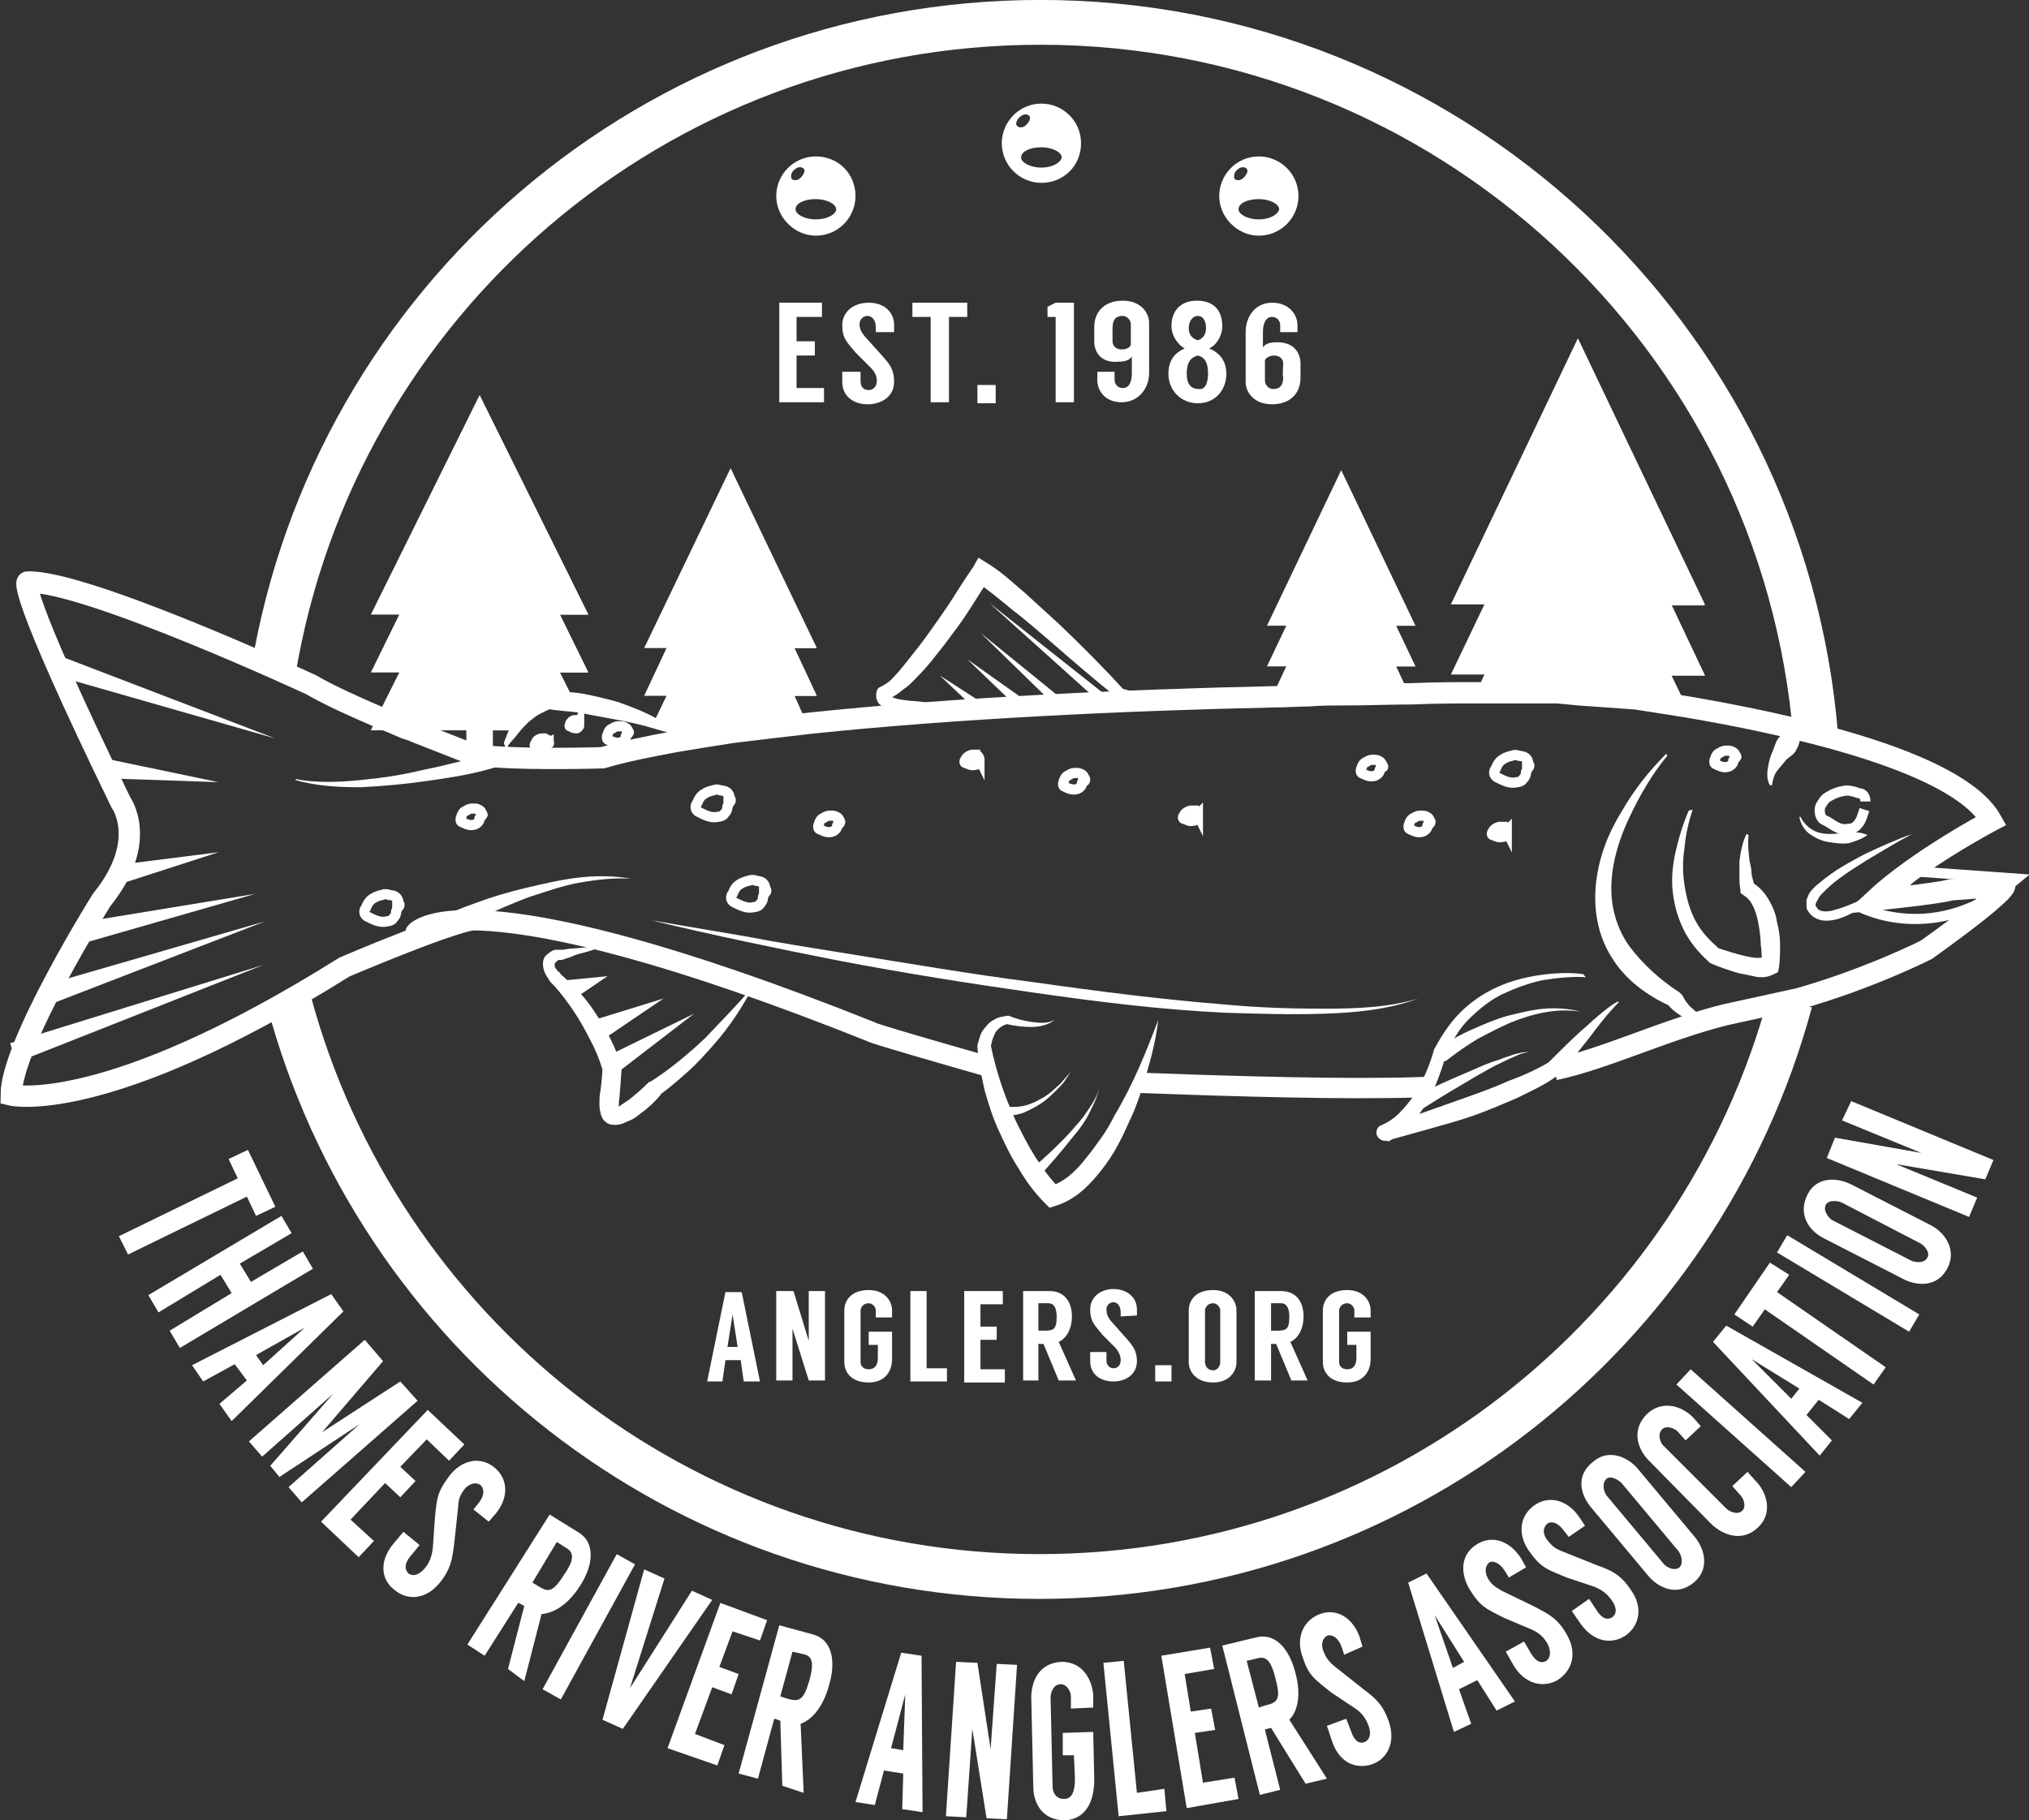 <?xml version="1.0" encoding="utf-8"?>
<!-- Generator: Adobe Illustrator 23.0.1, SVG Export Plug-In . SVG Version: 6.00 Build 0)  -->
<svg version="1.1" id="logo" xmlns="http://www.w3.org/2000/svg" xmlns:xlink="http://www.w3.org/1999/xlink" x="0px" y="0px"
	 viewBox="0 0 199.7 179.2" style="enable-background:new 0 0 199.7 179.2;" xml:space="preserve">
<rect x="0" y="0" width="199.7" height="179.2" fill="#333333" stroke="none"/>
<style type="text/css">
	.st0{fill:#FFFFFF;}
	.st1{fill:#666565;stroke:#FFFFFF;stroke-miterlimit:10;}
	.st2{fill:none;stroke:#FFFFFF;stroke-width:4.411;stroke-miterlimit:10;}
	.st3{fill:none;}
	.st4{fill:none;stroke:#FFFFFF;stroke-miterlimit:10;}
	.st5{fill:none;stroke:#FFFFFF;stroke-width:2;stroke-linecap:round;stroke-linejoin:round;stroke-miterlimit:10;}
	.st6{fill:none;stroke:#FFFFFF;stroke-width:2;stroke-miterlimit:10;}
	.st7{fill:#666665;stroke:#FFFFFF;stroke-miterlimit:10;}
	.st8{fill:none;stroke:#FFFFFF;stroke-width:2.1;stroke-miterlimit:10;}
	.st9{fill:none;stroke:#FFFFFF;stroke-width:2;stroke-linejoin:round;stroke-miterlimit:10;}
	.st10{fill:none;stroke:#FFFFFF;stroke-linejoin:round;stroke-miterlimit:10;}
</style>
<g id="XMLID_222_">
	<path class="st0" d="M79.5,71.4l-1.4-2.9h2.2l-2.2-4.7h2.2l-8.4-17.7l-8.5,17.7h2.2l-2.2,4.7h2.2l-1.3,2.7l0,0l3.7,1.7
		c1.8-0.3,1.9-0.3,3.8-0.6L79.5,71.4z"/>
	<polygon class="st0" points="71.9,72.3 71.9,46.1 80.4,63.8 78.2,63.8 80.4,68.5 78.2,68.5 79.5,71.4 	"/>
</g>
<g id="XMLID_217_">
	<path class="st0" d="M167.8,66.5h-3.3l1.6,3.3C163,69.3,161,69,161,69l-5.7-0.4l-2.1-0.2c0,0-3,0-8,0l0.9-2h-3.3l3.3-6.9h-3.3
		l12.5-26.2l12.5,26.2h-3.3L167.8,66.5z"/>
	<path class="st0" d="M167.8,66.5h-3.3l1.6,3.3C163,69.3,161,69,161,69l-5.7-0.4V33.4l12.5,26.2h-3.3L167.8,66.5z"/>
</g>
<g id="XMLID_212_">
	<path class="st0" d="M125.1,68.8l1.5-3.2h-1.9l1.9-4h-1.9l7.3-15.3l7.3,15.3h-1.9l1.9,4h-1.9l1.4,3c-2.1,0-4.4,0.1-6.8,0.1
		L125.1,68.8z"/>
	<path class="st0" d="M139.3,65.6h-1.9l1.4,3c-2.1,0-4.4,0.1-6.8,0.1V46.3l7.3,15.3h-1.9L139.3,65.6z"/>
</g>
<g id="XMLID_209_">
	<path class="st0" d="M57.9,66.2h-2.8l1.5,3c-0.8-0.1-1.5-0.2-2.4-0.2c0,0-1.7,0.4-3.4,2.9h-2.3v2.8c-0.5,0-0.9-0.1-1.3-0.1
		c-0.6-0.1-1.1-0.2-1.3-0.3l0,0v-2.4h-9.4l0.5-1.1l2.3-4.6h-2.8l2.8-5.7h-2.8l10.7-21.6l10.7,21.6h-2.8L57.9,66.2z"/>
	<path class="st0" d="M57.9,66.2h-2.8l1.5,3c-0.8-0.1-1.5-0.2-2.4-0.2c0,0-1.7,0.4-3.4,2.9h-2.3v2.8c-0.5,0-0.9-0.1-1.3-0.1V38.9
		l10.7,21.6h-2.8L57.9,66.2z"/>
</g>
<path id="XMLID_206_" class="st1" d="M68,80.5"/>
<path class="st2" d="M26.9,66.1c6-36.3,37.5-63.9,75.5-63.9c40.1,0,73.1,30.9,76.3,70.2"/>
<path class="st2" d="M28.4,98.4c8.7,32.7,38.5,56.8,73.9,56.8s65.1-24,73.9-56.6"/>
<g id="XMLID_134_">
	<path id="XMLID_135_" class="st0" d="M25.2,119.7l-0.9-1.9l-11.7,5.7l-0.9-1.8l11.7-5.7l-0.9-1.9l1.9-0.9l2.7,5.6L25.2,119.7z"/>
	<path id="XMLID_149_" class="st0" d="M30.8,124.9l-13.1,7.8l-1-1.7l6.1-3.7l-1.1-1.8l-6.1,3.7l-1-1.7l13.1-7.8l1,1.7l-5.1,3
		l1.1,1.8l5.1-3L30.8,124.9z"/>
	<path id="XMLID_153_" class="st0" d="M24.3,135.9l-1.2-1.6L20,136l-1.1-1.6l13.7-7l1.2,1.7l-11,10.8l-1.2-1.7L24.3,135.9z
		 M25.9,134.4l4.1-3.7l0,0l-4.8,2.7L25.9,134.4z"/>
	<path id="XMLID_156_" class="st0" d="M41.1,137.9l-11.4,10l-1.3-1.5l7-6.2l-7.9,5.2l-0.9-1.1l6.2-7.1l0,0l-7,6.2l-1.3-1.5l11.4-10
		l1.8,2.1l-6,7l0,0l7.7-5L41.1,137.9z"/>
	<path id="XMLID_180_" class="st0" d="M42,141.7l-2.6,2.7l1.5,1.4l-1.5,1.6l-1.5-1.4l-3.4,3.6l2.3,2.1l-1.5,1.6l-3.7-3.5l10.5-11
		l3.6,3.4l-1.5,1.6L42,141.7z"/>
	<path id="XMLID_182_" class="st0" d="M46.6,148.6l0.4-0.5c0.7-0.8,0.7-1.5,0.3-1.9c-0.4-0.3-1-0.2-1.5,0.3c-0.4,0.5-0.7,1-0.7,1.8
		l-0.4,3.7c-0.2,1.5-0.3,2.4-1.4,3.8c-1.4,1.7-3.2,1.8-4.5,0.7c-1.3-1-1.5-2.8-0.1-4.5l1-1.2l1.6,1.3l-0.9,1.1
		c-0.6,0.7-0.6,1.3-0.2,1.7c0.4,0.3,1,0.2,1.6-0.5c0.5-0.6,0.7-1.2,0.8-2l0.2-2.9c0.2-2,0.2-2.6,1.5-4.3c1.3-1.6,3.1-1.8,4.4-0.7
		c1.3,1.1,1.4,2.9,0.1,4.5l-0.7,0.8L46.6,148.6z"/>
	<path id="XMLID_199_" class="st0" d="M50,164.3l1.6-6.2c-0.2-0.1-0.5-0.3-0.6-0.3l-3.3,5.2l-1.7-1.1l8.1-12.8l2.9,1.8
		c1.6,1,1.4,3.2,0.1,5.2c-1.2,1.9-2.6,2.7-3.8,2.8l-1.7,6.6L50,164.3z M52.4,155.8l0.5,0.3c1.1,0.7,1.5,0.7,2.7-1.2
		c0.7-1,1-1.9,0.3-2.4l-1.1-0.7L52.4,155.8z"/>
	<path id="XMLID_203_" class="st0" d="M55.2,167.3l-1.8-1l7.3-13.3l1.8,1L55.2,167.3z"/>
	<path id="XMLID_218_" class="st0" d="M61.3,170.2l-2-0.9l4.1-14.8l2,0.9L62,166.2l0,0l6.1-9.6l2,0.9L61.3,170.2z"/>
	<path id="XMLID_227_" class="st0" d="M72.1,160.6l-1.3,3.5l1.9,0.7l-0.7,2l-1.9-0.7l-1.7,4.6l2.9,1.1l-0.7,2l-4.9-1.7l5.2-14.3
		l4.6,1.7l-0.7,2L72.1,160.6z"/>
	<path id="XMLID_229_" class="st0" d="M77,175.8l-0.2-6.4c-0.3-0.1-0.5-0.2-0.6-0.2l-1.6,5.9l-1.9-0.5l4-14.6l3.3,0.9
		c1.9,0.5,2.3,2.6,1.6,5c-0.6,2.2-1.7,3.4-2.8,3.8l0.3,6.8L77,175.8z M76.8,167l0.6,0.2c1.3,0.4,1.7,0.2,2.3-1.9
		c0.3-1.2,0.4-2.1-0.4-2.4l-1.3-0.3L76.8,167z"/>
	<path id="XMLID_232_" class="st0" d="M88.9,174.6l-1.9-0.3l-0.9,3.4l-1.9-0.3l4.5-14.7l2,0.3l0.1,15.4l-2-0.3L88.9,174.6z
		 M88.9,172.3l0.2-5.5l0,0l-1.4,5.3L88.9,172.3z"/>
	<path id="XMLID_235_" class="st0" d="M100.1,163.9l-1,15.2l-2-0.1l-1.4-8.8l0,0l-0.6,8.7l-2-0.1l1-15.2l2.1,0.1l1.3,8.5l0,0
		l0.6-8.4L100.1,163.9z"/>
	<path id="XMLID_237_" class="st0" d="M105.4,168.2V167c0-0.5-0.4-1.2-1-1.2c-0.7,0-1,0.8-1,1.3l0.2,8.8c0,0.5,0.3,1.2,1.1,1.2
		c0.8,0,1.1-0.7,1.1-2l-0.1-2.3h-1.1v-2.2l3-0.1l0.1,4.7c0,2.1-0.8,3.9-2.9,4c-2.3,0-3.1-1.8-3.1-3.3l-0.2-8.8c0-1.5,0.7-3.4,3-3.5
		c2.1,0,3,1.8,3.1,3.3v1.2L105.4,168.2z"/>
	<path id="XMLID_239_" class="st0" d="M114.6,176.1l0.2,2.2l-4.7,0.5l-1.5-15.1l2-0.2l1.3,13L114.6,176.1z"/>
	<path id="XMLID_241_" class="st0" d="M116.6,164.8l0.6,3.7l2-0.3l0.4,2.1l-2,0.3l0.8,4.9l3.1-0.5l0.4,2.1l-5.1,0.9l-2.5-15l4.8-0.8
		l0.4,2.1L116.6,164.8z"/>
	<path id="XMLID_243_" class="st0" d="M128.5,175.6l-3.4-5.5c-0.3,0.1-0.6,0.1-0.6,0.2l1.5,5.9l-2,0.5l-3.7-14.7l3.3-0.8
		c1.9-0.5,3.3,1.1,3.9,3.5c0.6,2.2,0.2,3.8-0.6,4.6l3.7,5.8L128.5,175.6z M123.9,168.1l0.6-0.2c1.3-0.3,1.6-0.6,1-2.8
		c-0.3-1.2-0.7-2-1.5-1.9l-1.3,0.3L123.9,168.1z"/>
	<path id="XMLID_246_" class="st0" d="M132.3,162.9l-0.2-0.6c-0.3-1-0.9-1.4-1.4-1.3c-0.5,0.2-0.7,0.8-0.5,1.4
		c0.2,0.6,0.5,1.1,1.1,1.6l2.9,2.3c1.2,0.9,1.9,1.5,2.5,3.2c0.7,2.1-0.2,3.7-1.7,4.2c-1.6,0.5-3.2-0.2-3.9-2.3l-0.5-1.5l1.9-0.7
		l0.5,1.3c0.3,0.9,0.8,1.2,1.3,1s0.7-0.8,0.4-1.6c-0.3-0.8-0.7-1.3-1.3-1.7l-2.4-1.6c-1.6-1.3-2.2-1.6-2.8-3.5
		c-0.7-1.9,0.1-3.6,1.7-4.2c1.6-0.6,3.2,0.3,3.9,2.2l0.3,1L132.3,162.9z"/>
	<path id="XMLID_248_" class="st0" d="M145.4,165.4l-1.8,0.9l1.2,3.4l-1.7,0.8l-4.5-14.7l1.8-0.9l8.7,12.6l-1.8,0.9L145.4,165.4z
		 M144.1,163.6l-2.9-4.6l0,0l1.8,5.2L144.1,163.6z"/>
	<path id="XMLID_251_" class="st0" d="M148.5,155.3l-0.3-0.5c-0.5-0.9-1.2-1.2-1.6-1c-0.4,0.3-0.5,0.9-0.2,1.5s0.7,0.9,1.4,1.3
		l3.3,1.6c1.3,0.7,2.2,1.1,3.1,2.7c1.1,1.9,0.5,3.6-0.9,4.5c-1.4,0.8-3.2,0.4-4.3-1.4l-0.8-1.4l1.8-1l0.7,1.2c0.5,0.8,1,1,1.5,0.7
		c0.4-0.3,0.5-0.9,0.1-1.7c-0.4-0.7-0.9-1.1-1.6-1.4l-2.6-1.1c-1.8-0.9-2.4-1.1-3.5-2.9c-1-1.8-0.7-3.5,0.8-4.4s3.2-0.3,4.3,1.4
		l0.5,0.9L148.5,155.3z"/>
	<path id="XMLID_253_" class="st0" d="M154.4,151.3l-0.4-0.5c-0.6-0.9-1.3-1.1-1.7-0.8c-0.4,0.3-0.5,0.9-0.1,1.5
		c0.4,0.5,0.7,0.9,1.5,1.2l3.5,1.4c1.4,0.5,2.3,0.9,3.3,2.4c1.3,1.8,0.8,3.6-0.5,4.5s-3.1,0.7-4.4-1.1l-0.9-1.3l1.7-1.2l0.8,1.2
		c0.5,0.8,1.1,0.9,1.5,0.6c0.4-0.3,0.5-0.9-0.1-1.7c-0.5-0.7-1-1-1.7-1.3l-2.7-0.9c-1.9-0.8-2.5-0.9-3.7-2.6
		c-1.2-1.7-0.9-3.5,0.5-4.5s3.2-0.6,4.4,1.1l0.6,0.9L154.4,151.3z"/>
	<path id="XMLID_255_" class="st0" d="M161.2,144.6l5.6,6.7c1,1.2,1.5,3.2-0.1,4.5c-1.7,1.4-3.5,0.5-4.5-0.7l-5.6-6.7
		c-1-1.2-1.6-3.1,0.2-4.5C158.3,142.6,160.2,143.4,161.2,144.6z M159.6,146c-0.3-0.3-1.1-0.8-1.5-0.4c-0.5,0.5-0.2,1.3,0,1.6
		l5.6,6.7c0.3,0.4,1.1,0.8,1.6,0.4c0.4-0.4,0.2-1.2-0.1-1.6L159.6,146z"/>
	<path id="XMLID_259_" class="st0" d="M165.9,141.8l-0.8-0.9c-0.3-0.3-1.1-0.6-1.5-0.2c-0.5,0.5-0.2,1.3,0.1,1.6l6.2,6.2
		c0.3,0.3,1.1,0.7,1.6,0.2c0.4-0.4,0.1-1.2-0.2-1.5l-0.8-0.9l1.5-1.4l0.8,0.9c1.1,1.1,1.7,3.1,0.3,4.5c-1.6,1.6-3.5,0.8-4.6-0.2
		l-6.2-6.3c-1.1-1.1-1.8-3-0.2-4.6c1.5-1.4,3.4-0.8,4.5,0.3l0.8,0.9L165.9,141.8z"/>
	<path id="XMLID_261_" class="st0" d="M177.7,144.9l-1.4,1.5L165,136.3l1.4-1.5L177.7,144.9z"/>
	<path id="XMLID_263_" class="st0" d="M179,137.8l-1.2,1.5l2.5,2.5l-1.2,1.5l-10.5-11.2l1.3-1.6l13.4,7.6l-1.3,1.6L179,137.8z
		 M177.1,136.7l-4.7-2.9l0,0l3.9,3.9L177.1,136.7z"/>
	<path id="XMLID_266_" class="st0" d="M176.1,125.5l-1.2,1.7l10.7,7.4l-1.2,1.7l-10.7-7.4l-1.2,1.7l-1.8-1.2l3.5-5.1L176.1,125.5z"
		/>
	<path id="XMLID_268_" class="st0" d="M188.9,129.4l-1,1.7l-13-7.8l1-1.7L188.9,129.4z"/>
	<path id="XMLID_270_" class="st0" d="M182.2,116.6l7.8,4c1.4,0.7,2.6,2.4,1.7,4.2c-1,2-3.1,1.8-4.4,1.1l-7.8-4
		c-1.4-0.7-2.6-2.3-1.6-4.3C178.8,115.8,180.8,115.9,182.2,116.6z M181.3,118.4c-0.4-0.2-1.3-0.3-1.6,0.2c-0.3,0.6,0.3,1.3,0.6,1.5
		l7.8,4c0.4,0.2,1.3,0.3,1.6-0.3c0.3-0.5-0.3-1.2-0.7-1.4L181.3,118.4z"/>
	<path id="XMLID_273_" class="st0" d="M182.2,108.4l14,5.8l-0.8,1.9l-8.8-1.5l0,0l8,3.3l-0.8,1.9l-14-5.8l0.8-2l8.5,1.5l0,0
		l-7.8-3.2L182.2,108.4z"/>
</g>
<g id="XMLID_56_">
	<g>
		<path id="XMLID_504_" class="st0" d="M72.9,133.9h-1.5l-0.3,2.1h-1.5l1.8-8.8H73l1.8,8.8h-1.6L72.9,133.9z M72.6,132.6l-0.5-3.2
			l0,0l-0.5,3.2H72.6z"/>
		<path id="XMLID_502_" class="st0" d="M81.2,127.1v8.8h-1.6l-1.6-5.1l0,0v5.1h-1.6v-8.8h1.7l1.5,4.9l0,0v-4.9H81.2z"/>
		<path id="XMLID_500_" class="st0" d="M86.2,129.7V129c0-0.3-0.3-0.7-0.7-0.7c-0.6,0-0.8,0.5-0.8,0.7v5.1c0,0.3,0.2,0.7,0.8,0.7
			c0.6,0,0.9-0.4,0.9-1.1v-1.3h-0.9v-1.3h2.3v2.7c0,1.2-0.7,2.3-2.3,2.3c-1.8,0-2.4-1.1-2.4-2V129c0-0.9,0.6-2,2.4-2
			c1.6,0,2.3,1.1,2.3,2v0.7L86.2,129.7L86.2,129.7z"/>
		<path id="XMLID_498_" class="st0" d="M93.2,134.7v1.3h-3.6v-8.9h1.6v7.6H93.2z"/>
		<path id="XMLID_496_" class="st0" d="M96.5,128.4v2.2h1.6v1.3h-1.6v2.9h2.4v1.3h-4v-9h3.8v1.3H96.5z"/>
		<path id="XMLID_493_" class="st0" d="M104.2,135.9l-1.5-3.6c-0.2,0-0.4,0-0.5,0v3.6h-1.5v-8.8h2.6c1.5,0,2.2,1.1,2.2,2.5
			c0,1.3-0.6,2.2-1.3,2.5l1.7,3.8H104.2z M102.2,131h0.5c1,0,1.3-0.1,1.3-1.4c0-0.7-0.2-1.3-0.8-1.3h-1V131z"/>
		<path id="XMLID_491_" class="st0" d="M110.3,129.6v-0.4c0-0.6-0.3-1-0.7-1c-0.4,0-0.7,0.3-0.7,0.7s0.1,0.7,0.4,1.1l1.6,1.8
			c0.6,0.7,1,1.2,1,2.2c0,1.3-1.1,2-2.3,2c-1.3,0-2.3-0.7-2.3-2v-0.9h1.6v0.8c0,0.5,0.3,0.8,0.7,0.8c0.4,0,0.7-0.3,0.7-0.8
			s-0.2-0.8-0.5-1.2l-1.3-1.3c-0.8-1-1.2-1.3-1.2-2.5c0-1.2,1-2,2.3-2s2.3,0.8,2.3,2v0.6L110.3,129.6L110.3,129.6z"/>
		<path id="XMLID_489_" class="st0" d="M113.7,134.4h1.6v1.6h-1.6V134.4z"/>
		<path id="XMLID_486_" class="st0" d="M121.7,129v5.1c0,0.9-0.7,2-2.3,2c-1.7,0-2.4-1.1-2.4-2V129c0-0.9,0.6-2,2.4-2
			C121,127,121.7,128.1,121.7,129z M120.1,129c0-0.3-0.3-0.7-0.7-0.7c-0.6,0-0.8,0.5-0.8,0.7v5.1c0,0.3,0.2,0.8,0.8,0.8
			c0.5,0,0.7-0.5,0.7-0.8V129z"/>
		<path id="XMLID_483_" class="st0" d="M127.1,135.9l-1.5-3.6c-0.2,0-0.4,0-0.5,0v3.6h-1.6v-8.8h2.6c1.5,0,2.2,1.1,2.2,2.5
			c0,1.3-0.6,2.2-1.3,2.5l1.7,3.8H127.1z M125.1,131h0.5c1,0,1.3-0.1,1.3-1.4c0-0.7-0.2-1.3-0.8-1.3h-1V131z"/>
		<path id="XMLID_481_" class="st0" d="M133.3,129.7V129c0-0.3-0.3-0.7-0.7-0.7c-0.6,0-0.8,0.5-0.8,0.7v5.1c0,0.3,0.2,0.7,0.8,0.7
			c0.6,0,0.9-0.4,0.9-1.1v-1.3h-0.9v-1.3h2.3v2.7c0,1.2-0.7,2.3-2.3,2.3c-1.8,0-2.4-1.1-2.4-2V129c0-0.9,0.6-2,2.4-2
			c1.6,0,2.3,1.1,2.3,2v0.7L133.3,129.7L133.3,129.7z"/>
	</g>
</g>
<g id="XMLID_1_">
	<g>
		<path id="XMLID_435_" class="st0" d="M78.4,31.2v2.4h1.8V35h-1.8v3.2h2.7v1.4h-4.4v-9.8h4.2v1.4C80.9,31.2,78.4,31.2,78.4,31.2z"
			/>
		<path id="XMLID_433_" class="st0" d="M86.2,32.6v-0.4c0-0.7-0.4-1.1-0.8-1.1s-0.8,0.3-0.8,0.8c0,0.4,0.1,0.7,0.5,1.2l1.8,2
			c0.7,0.8,1.1,1.3,1.1,2.5c0,1.4-1.2,2.2-2.6,2.2s-2.5-0.8-2.5-2.2v-1h1.8v0.9c0,0.6,0.3,0.9,0.8,0.9c0.4,0,0.8-0.3,0.8-0.9
			c0-0.5-0.2-0.9-0.6-1.3l-1.5-1.5c-0.9-1.1-1.3-1.4-1.3-2.7c0-1.3,1.1-2.2,2.6-2.2S88,30.7,88,32v0.7h-1.8V32.6z"/>
		<path id="XMLID_431_" class="st0" d="M95.2,31.2h-1.8v8.4h-1.8v-8.4h-1.8v-1.4h5.4L95.2,31.2L95.2,31.2z"/>
		<path id="XMLID_429_" class="st0" d="M96.2,37.9H98v1.8h-1.8V37.9z"/>
		<path id="XMLID_427_" class="st0" d="M103.9,29.8h1.8v9.8h-1.8v-8.4h-0.8v-1L103.9,29.8z"/>
		<path id="XMLID_424_" class="st0" d="M107.7,33.6c0-0.1,0-1.2,0-1.4c0-1.5,1-2.6,2.8-2.6s2.6,1.2,2.6,2.2c0,0,0,4.7,0,4.9
			c0,1.6-1.1,2.9-2.7,2.9c-1.7,0-2.4-1.2-2.4-2.2v-0.8h1.7v0.8c0,0.4,0.3,0.8,0.8,0.8c0.7,0,0.9-0.7,0.9-1.5v-1.6
			c-0.2,0.3-0.6,0.5-1.2,0.5C108.5,35.8,107.7,34.8,107.7,33.6z M109.5,33.6c0,0.5,0.4,0.8,0.9,0.8c0.6,0,0.9-0.3,0.9-0.5v-2
			c0-0.3-0.3-0.8-0.8-0.8c-0.7,0-1,0.4-1,1.2C109.5,32.4,109.5,33.5,109.5,33.6z"/>
		<path id="XMLID_420_" class="st0" d="M120.7,36.8c0,1.6-1.1,2.9-2.8,2.9c-1.7,0-2.9-1.3-2.9-2.9c0-1.4,0.7-2.1,1.6-2.5
			c-0.6-0.3-1.3-1.2-1.3-2.2c0-1.5,0.9-2.5,2.5-2.5s2.5,0.9,2.5,2.5c0,1-0.6,1.9-1.3,2.2C120,34.7,120.7,35.5,120.7,36.8z
			 M118.9,36.8c0-0.9-0.2-1.6-1-1.8c-0.8,0.2-1.1,0.8-1.1,1.8s0.4,1.5,1.2,1.5C118.7,38.4,118.9,37.5,118.9,36.8z M117,32.3
			c0,0.5,0.2,1,0.9,1.2c0.6-0.2,0.8-0.7,0.8-1.2c0-0.7-0.3-1.2-0.8-1.2S117,31.6,117,32.3z"/>
		<path id="XMLID_417_" class="st0" d="M128,35.8c0,0.1,0,1.2,0,1.4c0,1.5-1,2.6-2.8,2.6s-2.6-1.2-2.6-2.2c0,0,0-4.7,0-4.9
			c0-1.6,1-2.9,2.6-2.9c1.7,0,2.5,1.2,2.5,2.2v0.7H126V32c0-0.4-0.3-0.8-0.8-0.8c-0.7,0-0.9,0.8-0.9,1.5v1.5
			c0.2-0.3,0.6-0.5,1.2-0.5C127.3,33.6,128,34.7,128,35.8z M126.3,35.8c0-0.5-0.4-0.8-0.9-0.8s-0.9,0.3-0.9,0.5v2
			c0,0.3,0.3,0.8,0.8,0.8c0.7,0,1-0.4,1-1.2C126.2,37.1,126.3,35.9,126.3,35.8z"/>
	</g>
</g>
<g id="XMLID_194_">
	<path class="st0" d="M102.5,10.2c-2.2,0-3.9,1.8-3.9,3.9c0,2.2,1.8,3.9,3.9,3.9c2.2,0,3.9-1.7,3.9-3.9
		C106.4,11.9,104.6,10.2,102.5,10.2z M100.4,11.5c0.3-0.3,0.7-0.3,0.9-0.1c0.2,0.2,0,0.6-0.3,0.9s-0.7,0.3-0.9,0.1
		S100.1,11.7,100.4,11.5z M102.5,16.5c-1.1,0-2-0.5-2-1c0-0.6,0.9-1,2-1s2,0.5,2,1C104.4,16,103.6,16.5,102.5,16.5z"/>
</g>
<g id="XMLID_191_">
	<path class="st0" d="M80.3,15.4c-2.2,0-3.9,1.8-3.9,3.9s1.8,3.9,3.9,3.9c2.2,0,3.9-1.8,3.9-3.9C84.2,17.1,82.5,15.4,80.3,15.4z
		 M78.2,16.7c0.3-0.3,0.7-0.3,0.9-0.1c0.2,0.2,0,0.6-0.3,0.9s-0.7,0.3-0.9,0.1C77.8,17.3,77.9,16.9,78.2,16.7z M80.3,21.6
		c-1.1,0-2-0.5-2-1c0-0.6,0.9-1,2-1s2,0.5,2,1S81.4,21.6,80.3,21.6z"/>
</g>
<g id="XMLID_188_">
	<path class="st0" d="M123.9,15.4c-2.2,0-3.9,1.8-3.9,3.9s1.8,3.9,3.9,3.9c2.2,0,3.9-1.8,3.9-3.9C127.8,17.1,126,15.4,123.9,15.4z
		 M121.8,16.7c0.3-0.3,0.7-0.3,0.9-0.1c0.2,0.2,0,0.6-0.3,0.9s-0.7,0.3-0.9,0.1C121.4,17.3,121.5,16.9,121.8,16.7z M123.9,21.6
		c-1.1,0-2-0.5-2-1c0-0.6,0.9-1,2-1s2,0.5,2,1C125.8,21.1,125,21.6,123.9,21.6z"/>
</g>
<polygon id="XMLID_196_" class="st3" points="93.6,129.6 101.3,129.6 101.3,129.6 "/>
<g id="XMLID_294_">
	<path class="st3" d="M36.5,95"/>
</g>
<g id="XMLID_114_">
	<path class="st3" d="M36.5,69.6"/>
</g>
<g id="XMLID_173_">
	<polygon class="st0" points="5.7,64.5 27.1,72.7 5.1,66.4 	"/>
</g>
<g id="XMLID_170_">
	<polygon class="st0" points="10,74.6 21.5,77 9.8,76.6 	"/>
</g>
<g id="XMLID_167_">
	<polygon class="st0" points="11.2,85.2 21.5,83.9 11.6,87.1 	"/>
</g>
<g id="XMLID_164_">
	<polygon class="st0" points="8,90.8 25.1,88 8.4,92.8 	"/>
</g>
<g id="XMLID_161_">
	<polygon class="st0" points="4,97.1 26.1,90.7 4.6,99 	"/>
</g>
<g id="XMLID_158_">
	<polygon class="st0" points="1,102.7 25.9,95 1.6,104.6 	"/>
</g>
<path id="XMLID_157_" class="st4" d="M183.6,78.9c0-0.4-0.2-0.8-0.6-0.8c-0.1,0-0.5-0.2-0.7-0.2c-0.3-0.1-0.7-0.1-1,0
	c-0.2,0-1,0.3-1.1,0.4c-0.6,0.3-0.6,0.4-1,1c-0.2,0.4-0.1,1.2,0.3,1.4c0.9,0.4,1.4,1.1,2.4,0.9c0.3,0,0.7-0.1,0.9-0.4
	c0.3-0.3,0.4-0.6,0.5-0.9s0.1-0.3,0.2-0.6"/>
<path id="XMLID_22_" class="st5" d="M40.9,91.8c0,0,4.6-6.3,44.9,9.8c0,0-0.8-0.1,11.1,3.3"/>
<path id="XMLID_9_" class="st6" d="M112.1,106.6c5.6,0.2,16.6,0.6,24.3,0.5c0,0,1.6,0,4.2-0.1"/>
<g id="XMLID_20_">
	<path class="st0" d="M156,96.2c-1.4-0.1-2.9,0.1-4.2,0.3c-1.4,0.3-2.7,0.8-4,1.4c-1.2,0.6-2.3,1.5-3.3,2.5s-1.6,2.2-2.2,3.5v-0.1
		c-0.2,0.9-0.5,1.7-0.8,2.5s-0.7,1.6-1.1,2.3c-0.9,1.5-2.1,2.9-3.8,3.8l-0.6-1.5c2.8-0.9,5.6-1.9,8.4-2.9c1.4-0.5,2.8-1,4.1-1.6
		c1.4-0.5,2.7-1.1,3.9-1.8l-0.1,0.1c1.1-1.1,2.2-2.2,3.3-3.2c0.6-0.5,1.1-1,1.7-1.5s1.2-1,1.9-1.4h0.1v0.1c-1.1,1.1-2,2.3-2.9,3.5
		l-2.8,3.5l-0.1,0.1h-0.1c-1.3,1-2.7,1.6-4.1,2.3c-1.4,0.6-2.8,1.2-4.2,1.7c-1.4,0.5-2.9,0.9-4.3,1.3s-2.9,0.8-4.3,1.2l0,0
		c-0.4,0.1-0.9-0.2-1-0.6s0.1-0.8,0.4-0.9c0.7-0.3,1.3-0.7,1.8-1.2s1-1.1,1.5-1.8c0.4-0.7,0.8-1.4,1.1-2.1c0.3-0.7,0.6-1.5,0.8-2.2
		v-0.1l0,0c0.7-1.3,1.5-2.6,2.6-3.7s2.3-1.9,3.6-2.5c1.3-0.6,2.8-1,4.2-1.2c1.4-0.2,2.9-0.3,4.3-0.1c0.1,0,0.1,0.1,0.1,0.1
		C156.1,96.2,156.1,96.2,156,96.2L156,96.2z"/>
</g>
<g id="XMLID_18_">
	<path class="st0" d="M114.6,70c-0.7-0.3-1.4-0.5-2.2-0.7c-0.4-0.1-0.7-0.2-1.1-0.3c-0.4-0.1-0.7-0.1-1-0.1h-0.1l-0.1-0.1
		c-2.4-1.9-4.7-3.9-7-5.9c-1.2-1-2.3-2-3.5-2.9c-1.1-0.9-2.4-2-3.5-2.7l1.3-0.4c-0.7,1.1-1.4,2.2-2.1,3.3c-0.7,1.1-1.5,2.1-2.3,3.2
		c-0.8,1-1.6,2.1-2.5,3c-0.5,0.5-0.9,1-1.5,1.4c-0.5,0.4-1.1,0.9-1.9,1.1l0.3-0.2c0.1-0.1,0.1-0.2,0-0.3c0-0.1,0,0,0,0
		c0.1,0.1,0.3,0.2,0.6,0.3c0.5,0.2,1,0.2,1.6,0.3l0,0c0.6,0,1.2,0.1,1.9,0.2c0.3,0,0.6,0.1,0.9,0.2c0.2,0,0.3,0.1,0.5,0.1
		c0.2,0.1,0.3,0.1,0.5,0.3l-0.1-0.1c0.3,0.1,0.5,0.3,0.7,0.5s0.4,0.5,0.3,0.8c0-0.3-0.2-0.5-0.4-0.6c-0.2-0.1-0.5-0.2-0.7-0.3L93,70
		c0,0-0.2-0.1-0.3-0.1c-0.1,0-0.3,0-0.4,0c-0.3,0-0.6,0-0.9,0c-0.6,0-1.2,0-1.8,0.1l0,0c-0.6,0-1.2-0.1-1.8-0.2
		c-0.3-0.1-0.6-0.1-1-0.3c-0.2-0.1-0.4-0.3-0.5-0.6c-0.1-0.3-0.1-0.8,0.1-1.1l0.1-0.1l0.2-0.1c0.4-0.2,0.9-0.5,1.3-1
		c0.4-0.4,0.8-0.9,1.2-1.4c0.8-1,1.6-2,2.3-3c0.7-1,1.5-2.1,2.2-3.2s1.4-2.2,2.1-3.2l0.5-0.9l0.8,0.5c1.5,0.9,2.5,1.9,3.7,2.9
		c1.1,1,2.3,2.1,3.4,3.1c2.2,2.1,4.4,4.3,6.4,6.5l-0.3-0.1c0.4,0,0.8,0.2,1.2,0.3c0.4,0.1,0.7,0.3,1.1,0.5
		C113.3,69.1,114,69.5,114.6,70z"/>
</g>
<g id="XMLID_146_">
	<path class="st0" d="M109.2,70L97.3,59.3l12.5,9.9c0.2,0.2,0.3,0.5,0.1,0.7C109.7,70.2,109.4,70.2,109.2,70L109.2,70z"/>
</g>
<g id="XMLID_143_">
	<path class="st0" d="M104.4,70l-7.9-7.7l8.5,6.9c0.2,0.2,0.2,0.5,0.1,0.7C104.9,70.1,104.6,70.2,104.4,70L104.4,70z"/>
</g>
<g id="XMLID_140_">
	<path class="st0" d="M100.1,69.6l-4.9-4.7l5.5,3.9c0.2,0.2,0.3,0.5,0.1,0.7C100.7,69.7,100.4,69.8,100.1,69.6L100.1,69.6z"/>
</g>
<g id="XMLID_137_">
	<path class="st0" d="M96.4,70.2l-3.9-3.7l4.5,2.9c0.2,0.1,0.3,0.5,0.2,0.7S96.7,70.4,96.4,70.2C96.5,70.2,96.4,70.2,96.4,70.2z"/>
</g>
<g>
	<path class="st0" d="M51.2,74.6c-0.3-0.1-0.6-0.2-0.9-0.4c-0.1-0.1-0.3-0.2-0.4-0.4c-0.1-0.2-0.2-0.3-0.3-0.6l0,0v-0.1
		c0.4-1,0.7-2,1.4-2.9c0.3-0.4,0.7-0.9,1.2-1.3c0.2-0.2,0.5-0.4,0.7-0.5c0.3-0.2,0.5-0.3,0.9-0.4h0.1H54c1.1,0.1,2.3,0.1,3.4,0.3
		c1.1,0.2,2.3,0.5,3.4,0.8c1.1,0.4,2.2,0.8,3.2,1.3c1,0.5,2,1.2,2.8,2c-1.1-0.3-2.2-0.6-3.2-0.9c-1.1-0.3-2.1-0.5-3.2-0.7
		s-2.1-0.4-3.2-0.6S55,70,54,69.8h0.2c-0.1,0-0.3,0.1-0.5,0.2s-0.4,0.2-0.6,0.3c-0.4,0.2-0.7,0.5-1.1,0.8c-0.3,0.3-0.7,0.7-1,1.1
		S50.3,73,50,73.4v-0.2c0,0,0,0.2,0,0.3c0,0.1,0.1,0.2,0.2,0.4C50.8,74.2,50.9,74.4,51.2,74.6z"/>
</g>
<path id="XMLID_133_" class="st4" d="M150.5,75.3c0-0.1-0.1-0.1-0.1-0.2c0-0.3-0.2-0.5-0.4-0.6c0,0-0.4-0.1-0.5-0.1
	c-0.2-0.1-0.5-0.1-0.7,0c-0.1,0-0.7,0.2-0.8,0.3c-0.4,0.2-0.6,0.5-0.8,1c-0.2,0.2-0.2,0.6,0.1,0.8c0.6,0.3,1.3,0.7,2,0.5
	c0.2,0,0.5-0.1,0.6-0.3c0.2-0.2,0.3-0.4,0.3-0.7c0.1-0.2,0.1-0.2,0.1-0.4C150.4,75.7,150.6,75.4,150.5,75.3z"/>
<path id="XMLID_132_" class="st4" d="M136.1,75.4c0,0,0-0.1-0.1-0.1c0-0.2-0.1-0.3-0.3-0.4c0,0-0.2-0.1-0.3-0.1c-0.1,0-0.3,0-0.4,0
	s-0.4,0.1-0.5,0.2c-0.3,0.1-0.4,0.3-0.5,0.6c-0.1,0.2-0.1,0.4,0,0.5c0.4,0.2,0.8,0.4,1.2,0.3c0.1,0,0.3-0.1,0.4-0.2s0.2-0.2,0.2-0.4
	c0.1-0.1,0.1-0.1,0.1-0.2C136.1,75.6,136.2,75.5,136.1,75.4z"/>
<path id="XMLID_131_" class="st4" d="M61.9,72.1c0,0,0-0.1-0.1-0.1c0-0.2-0.1-0.3-0.3-0.4c0,0-0.2-0.1-0.3-0.1c-0.1,0-0.3,0-0.4,0
	s-0.4,0.1-0.5,0.2c-0.3,0.1-0.4,0.3-0.5,0.6c-0.1,0.2-0.1,0.4,0,0.5c0.4,0.2,0.8,0.4,1.2,0.3c0.1,0,0.3-0.1,0.4-0.2s0.2-0.2,0.2-0.4
	c0.1-0.1,0.1-0.1,0.1-0.2C61.8,72.3,61.9,72.1,61.9,72.1z"/>
<path id="XMLID_130_" class="st7" d="M54,73.1L54,73.1c-0.1-0.2-0.1-0.3-0.2-0.3c0,0-0.1,0-0.2-0.1c-0.1,0-0.2,0-0.3,0
	S53,72.8,53,72.8c-0.2,0.1-0.2,0.2-0.3,0.4c-0.1,0.1-0.1,0.2,0,0.3c0.2,0.1,0.5,0.3,0.8,0.2c0.1,0,0.2,0,0.2-0.1
	c0.1-0.1,0.1-0.2,0.1-0.3C53.8,73.2,53.8,73.2,54,73.1C54,73.3,54.1,73.1,54,73.1z"/>
<path id="XMLID_129_" class="st7" d="M57,71.1L57,71.1c0-0.1-0.1-0.2-0.2-0.2h-0.1c-0.1,0-0.1,0-0.2,0L56.3,71
	c-0.1,0.1-0.2,0.2-0.2,0.3c0,0.1-0.1,0.2,0,0.2c0.2,0.1,0.4,0.2,0.6,0.2c0.1,0,0.1,0,0.2-0.1s0.1-0.1,0.1-0.2
	C56.9,71.3,56.9,71.3,57,71.1C57,71.2,57,71.1,57,71.1z"/>
<path class="st8" d="M153,105.3c5.1-1.1,10.8-3.9,16.8-5.4l7.3-1.6c7-2,12.5-4.8,12.5-4.8c8.1-5.8,7.7-6.3,7.7-6.3l-5.3,0.4
	c-1.4,0.4-7.5,1-7.5,1c4.3-4,11.5-7.8,11.5-7.8c-3.4-6.1-21.1-9.7-29.9-11.2c-3.1-0.5-5.1-0.8-5.1-0.8l-5.6-0.4l-2.1-0.2
	c0,0-3,0-8,0l0,0c-1.9,0-4,0-6.3,0.1c-2.1,0-4.4,0.1-6.8,0.1c-1.1,0-2.2,0-3.4,0.1c-1.1,0-2.3,0.1-3.5,0.1
	c-14.2,0.3-31.4,1.1-45.6,2.6c-2.6,0.3-5.2,0.6-7.6,0.9c-2,0.3-3.8,0.6-5.6,0.9c-2.7,0.5-5.2,1-7.2,1.6c0,0-6.6,0.2-10.6-0.1
	c-0.5,0-0.9-0.1-1.3-0.1c-0.6-0.1-1.1-0.2-1.3-0.3l0,0l-5.1-2c0,0-0.4-0.2-1.1-0.4c-0.7-0.3-1.6-0.7-2.6-1.1
	c-2.1-0.9-4.8-2.1-6.7-3.2c0,0-22.2-10.3-27.9-10.1c0,0-1.3,0.1,9.2,21.7c0,0,2.8,3.8-1.9,9.6c0,0-8.9,14.2-8.9,19.2
	c0,0,9.2,2.2,32.8-12.6c0,0,11.7-5,13.2-4.7"/>
<path id="XMLID_127_" class="st9" d="M189.9,86.5"/>
<path id="XMLID_126_" class="st4" d="M140.8,80.9c0,0,0-0.1-0.1-0.1c0-0.2-0.1-0.3-0.3-0.4c0,0-0.2-0.1-0.3-0.1c-0.1,0-0.3,0-0.4,0
	s-0.4,0.1-0.5,0.2c-0.3,0.1-0.4,0.3-0.5,0.6c-0.1,0.2-0.1,0.4,0,0.5c0.4,0.2,0.8,0.4,1.2,0.3c0.1,0,0.3-0.1,0.4-0.2s0.2-0.2,0.2-0.4
	c0.1-0.1,0.1-0.1,0.1-0.2C140.7,81.2,140.8,81,140.8,80.9z"/>
<path id="XMLID_125_" class="st4" d="M106.8,76.7c0,0,0-0.1-0.1-0.1c0-0.2-0.1-0.3-0.3-0.4c0,0-0.2-0.1-0.3-0.1c-0.1,0-0.3,0-0.4,0
	s-0.4,0.1-0.5,0.2c-0.3,0.1-0.4,0.3-0.5,0.6c-0.1,0.2-0.1,0.4,0,0.5c0.4,0.2,0.8,0.4,1.2,0.3c0.1,0,0.3-0.1,0.4-0.2s0.2-0.2,0.2-0.4
	c0.1-0.1,0.1-0.1,0.1-0.2C106.8,77,106.8,76.8,106.8,76.7z"/>
<path id="XMLID_124_" class="st4" d="M71.9,78.7c0-0.1-0.1-0.1-0.1-0.2c0-0.3-0.2-0.5-0.4-0.6c0,0-0.4-0.1-0.5-0.1
	c-0.2-0.1-0.5-0.1-0.7,0c-0.1,0-0.7,0.2-0.8,0.3c-0.4,0.2-0.6,0.5-0.8,1c-0.2,0.2-0.2,0.6,0.1,0.8c0.6,0.3,1.3,0.7,2,0.5
	c0.2,0,0.5-0.1,0.6-0.3c0.2-0.2,0.3-0.4,0.3-0.7c0.1-0.2,0.1-0.2,0.1-0.4C71.8,79.1,72,78.8,71.9,78.7z"/>
<path id="XMLID_123_" class="st4" d="M75.4,87.6c0-0.1-0.1-0.1-0.1-0.2c0-0.3-0.2-0.5-0.4-0.6c0,0-0.4-0.1-0.5-0.1
	c-0.2-0.1-0.5-0.1-0.7,0c-0.1,0-0.7,0.2-0.8,0.3c-0.4,0.2-0.6,0.5-0.8,1c-0.2,0.2-0.2,0.6,0.1,0.8c0.6,0.3,1.3,0.7,2,0.5
	c0.2,0,0.5-0.1,0.6-0.3c0.2-0.2,0.3-0.4,0.3-0.7c0.1-0.2,0.1-0.2,0.1-0.4C75.3,88,75.5,87.7,75.4,87.6z"/>
<path id="XMLID_122_" class="st4" d="M82.7,80.9c0,0,0-0.1-0.1-0.1c0-0.2-0.1-0.3-0.3-0.4c0,0-0.2-0.1-0.3-0.1c-0.1,0-0.3,0-0.4,0
	s-0.4,0.1-0.5,0.2c-0.3,0.1-0.4,0.3-0.5,0.6c-0.1,0.2-0.1,0.4,0,0.5c0.4,0.2,0.8,0.4,1.2,0.3c0.1,0,0.3-0.1,0.4-0.2s0.2-0.2,0.2-0.4
	c0.1-0.1,0.1-0.1,0.1-0.2C82.6,81.2,82.7,81,82.7,80.9z"/>
<path id="XMLID_121_" class="st4" d="M96.4,74.7C96.4,74.6,96.4,74.6,96.4,74.7c-0.1-0.2-0.1-0.3-0.2-0.3c0,0-0.2,0-0.2-0.1
	c-0.1,0-0.2,0-0.3,0c-0.1,0-0.3,0.1-0.3,0.1c-0.2,0.1-0.3,0.2-0.4,0.4c-0.1,0.1-0.1,0.3,0,0.3c0.3,0.1,0.6,0.3,0.9,0.2
	c0.1,0,0.2,0,0.3-0.1c0.1-0.1,0.1-0.2,0.1-0.3C96.3,74.8,96.3,74.8,96.4,74.7C96.3,74.8,96.4,74.7,96.4,74.7z"/>
<path id="XMLID_120_" class="st4" d="M117.9,80.2C117.9,80.1,117.9,80.1,117.9,80.2c-0.1-0.2-0.1-0.3-0.2-0.3c0,0-0.2,0-0.2-0.1
	c-0.1,0-0.2,0-0.3,0c-0.1,0-0.3,0.1-0.3,0.1c-0.2,0.1-0.3,0.2-0.4,0.4c-0.1,0.1-0.1,0.3,0,0.3c0.3,0.1,0.6,0.3,0.9,0.2
	c0.1,0,0.2,0,0.3-0.1c0.1-0.1,0.1-0.2,0.1-0.3C117.8,80.3,117.8,80.3,117.9,80.2C117.9,80.3,117.9,80.2,117.9,80.2z"/>
<path id="XMLID_119_" class="st4" d="M148.3,81.8C148.3,81.7,148.3,81.7,148.3,81.8c-0.1-0.2-0.1-0.3-0.2-0.3c0,0-0.2,0-0.2-0.1
	c-0.1,0-0.2,0-0.3,0c-0.1,0-0.3,0.1-0.3,0.1c-0.2,0.1-0.3,0.2-0.4,0.4c-0.1,0.1-0.1,0.3,0,0.3c0.3,0.1,0.6,0.3,0.9,0.2
	c0.1,0,0.2,0,0.3-0.1c0.1-0.1,0.1-0.2,0.1-0.3C148.2,81.9,148.2,81.9,148.3,81.8C148.3,81.9,148.3,81.8,148.3,81.8z"/>
<path id="XMLID_118_" class="st4" d="M188.7,85.8c0,0-4.2,4.2-5.6,3.5c0,0,7.4,4,15.4-2.8L188.7,85.8z"/>
<g id="XMLID_115_">
	<path class="st0" d="M188.2,82.1c-1.5,0.8-3,1.7-4.5,2.6c-1.4,0.9-2.9,1.8-4.1,3c-0.3,0.3-0.6,0.6-0.7,0.9
		c-0.2,0.3-0.3,0.6-0.1,0.7c0.2,0.5,1,0.5,1.7,0.3c1.5-0.4,3.1-1.2,4.6-2l0.1,0.1c-1.3,1.2-2.7,2.3-4.4,2.8
		c-0.5,0.1-0.9,0.2-1.5,0.1c-0.5-0.1-1.1-0.4-1.4-1c-0.1-0.1-0.1-0.3-0.1-0.5s0-0.3,0-0.5c0.1-0.3,0.2-0.5,0.3-0.7
		c0.3-0.4,0.6-0.7,1-1c1.4-1.2,2.9-2,4.4-2.8C185,83.4,186.5,82.7,188.2,82.1L188.2,82.1z"/>
</g>
<g id="XMLID_112_">
	<path class="st0" d="M164.1,74.4c-1.5,1.8-2.7,3.9-3.7,6s-1.7,4.3-1.8,6.6c-0.1,2.2,0.5,4.4,1.8,6.2c1.3,1.7,2.9,3.2,4.9,4.5
		l0.2,0.2l0.1,0.1c0.1,0.2,0.3,0.6,0.5,0.8c0.2,0.3,0.5,0.5,0.7,0.7c0.3,0.2,0.6,0.4,0.9,0.5s0.7,0.2,1.1,0.2v0.2
		c-0.4,0.1-0.8,0.3-1.3,0.3c-0.4,0-0.9-0.1-1.3-0.3c-0.4-0.2-0.8-0.4-1.2-0.7c-0.4-0.3-0.7-0.6-1-1l0.3,0.3c-2.2-1-4.4-2.6-5.7-4.8
		c-1.4-2.2-1.8-4.9-1.5-7.4s1.2-4.8,2.5-6.9c1.2-2.1,2.7-4,4.4-5.7L164.1,74.4z"/>
</g>
<g id="XMLID_109_">
	<path class="st0" d="M166.6,79.7c-0.4,1.2-0.7,2.5-0.8,3.7c-0.2,1.3-0.2,2.5,0,3.8c0.2,1.2,0.5,2.4,1.1,3.5s1.4,1.9,2.3,2.7
		l-0.2-0.1c0.9,0.3,1.8,0.6,2.7,0.8c0.4,0.1,0.9,0.2,1.3,0.2s0.9-0.1,0.8-0.1l-0.4,0.7c0-0.6,0-1.3-0.1-1.9c0-0.6-0.1-1.3-0.2-1.9
		c-0.2-1.2-0.6-2.4-1.4-2.9l-0.4-0.3v-0.3c-0.1-0.5-0.1-0.9-0.1-1.4s0-0.9,0-1.4c0.1-0.9,0.3-1.9,0.7-2.7l0.2,0.1
		c-0.1,0.9,0,1.7,0.1,2.6c0.1,0.4,0.2,0.8,0.2,1.3c0.1,0.4,0.2,0.8,0.3,1.2l-0.4-0.5c0.8,0.4,1.4,1.1,1.8,1.8
		c0.4,0.7,0.7,1.4,0.8,2.2c0.2,0.7,0.3,1.5,0.3,2.2s0,1.4-0.1,2.2l-0.1,0.5l-0.4,0.2c-0.4,0.2-0.8,0.3-1.1,0.3c-0.3,0-0.6,0-0.9-0.1
		c-0.5-0.1-1-0.2-1.5-0.3c-1-0.3-1.9-0.6-2.8-1l-0.1-0.1l-0.1-0.1c-1-0.9-1.9-2-2.5-3.3s-0.9-2.6-1-3.9s0.1-2.7,0.4-3.9
		c0.3-1.3,0.7-2.5,1.2-3.7L166.6,79.7z"/>
</g>
<path id="XMLID_108_" class="st10" d="M11.4,86.2"/>
<path id="XMLID_107_" class="st10" d="M7.3,94"/>
<g id="XMLID_104_">
	<path class="st0" d="M183.8,82.2c-0.5,0.4-1.2,0.6-1.8,0.8c-0.7,0.1-1.3,0-2-0.1s-1.3-0.4-1.9-0.8c-0.5-0.4-0.9-1-1-1.7h0.1
		c0.3,0.6,0.7,1,1.2,1.3s1.1,0.4,1.7,0.4s1.2-0.1,1.8-0.1C182.5,81.9,183.1,81.9,183.8,82.2L183.8,82.2z"/>
</g>
<g id="XMLID_13_">
	<path class="st0" d="M114,100.4c-0.2,1.7-0.6,3.4-1.1,5.1s-1,3.4-1.8,5c-0.7,1.6-1.5,3.2-2.7,4.7c-1.1,1.4-2.5,2.9-4.5,3.5
		l-0.6,0.2l-0.4-0.4c-1.1-1.1-1.9-2.2-2.6-3.4c-0.8-1.2-1.4-2.5-2-3.8s-1-2.6-1.4-4c-0.3-1.4-0.6-2.8-0.7-4.2V103v-0.1
		c0.1-0.4,0.2-0.7,0.3-1c0.1-0.3,0.3-0.6,0.6-0.9c0.2-0.3,0.5-0.5,0.9-0.7c0.3-0.2,0.7-0.2,1.1-0.3h0.1h0.1c0.7,0.3,1.5,0.5,2.2,0.6
		c0.8,0.1,1.6,0.2,2.3-0.2c-0.6,0.5-1.5,0.7-2.3,0.7s-1.6-0.1-2.5-0.3h0.2c-0.5,0.1-0.9,0.4-1.2,0.8c-0.1,0.2-0.2,0.4-0.3,0.7
		c-0.1,0.2-0.1,0.5-0.2,0.7v-0.2c0.5,2.6,1.4,5.2,2.5,7.6c0.6,1.2,1.2,2.4,1.9,3.5c0.7,1.1,1.5,2.2,2.4,3.1l-1-0.2
		c1.4-0.4,2.6-1.5,3.6-2.8c0.5-0.6,1-1.3,1.5-2s0.9-1.4,1.3-2.2C111.5,106.8,112.8,103.6,114,100.4z"/>
</g>
<path id="XMLID_102_" class="st5" d="M101.5,105.6"/>
<g id="XMLID_99_">
	<path class="st0" d="M101.5,115.1c1.3-1.1,2.6-2.3,3.8-3.6c0.6-0.7,1.2-1.3,1.7-2.1c0.5-0.7,1-1.5,1.2-2.3c-0.2,0.9-0.6,1.7-1,2.5
		s-0.9,1.5-1.5,2.2c-1.1,1.4-2.3,2.8-3.5,4.1c-0.2,0.2-0.5,0.2-0.7,0C101.2,115.7,101.2,115.4,101.5,115.1L101.5,115.1L101.5,115.1z
		"/>
</g>
<g id="XMLID_96_">
	<path class="st0" d="M98.8,108.9c0.5,0.1,1.2,0.1,1.8,0c0.6-0.1,1.3-0.4,1.8-0.7c0.6-0.3,1.1-0.7,1.6-1.2c0.3-0.2,0.5-0.5,0.7-0.7
		l0.7-0.8l-0.6,0.9c-0.2,0.3-0.4,0.5-0.7,0.8c-0.5,0.5-1,1-1.6,1.4s-1.2,0.7-1.9,1c-0.7,0.2-1.4,0.3-2.2,0.2L98.8,108.9z"/>
</g>
<g id="XMLID_10_">
	<path class="st0" d="M74.2,97c-1.1,2.1-2.4,4.1-4,5.9c-0.8,0.9-1.6,1.8-2.5,2.6c-0.9,0.8-1.8,1.6-2.8,2.3l0.2-0.1
		c-0.6,0.7-1.2,1.3-1.9,1.8c-0.4,0.3-0.7,0.6-1.2,0.8c-0.2,0.1-0.5,0.2-0.7,0.3c-0.3,0.1-0.6,0.2-1.2,0.1c-0.4-0.1-0.7-0.4-0.8-0.6
		c-0.1-0.2-0.2-0.4-0.2-0.6c-0.1-0.3-0.1-0.6-0.1-0.8c0-0.5,0-0.9,0.1-1.3c0.1-0.8,0.2-1.7,0.2-2.5v0.4c-0.3-1-0.7-2-1.2-2.9
		c-0.5-1-1-1.9-1.6-2.8s-1.2-1.7-1.9-2.5c-0.1-0.1-0.2-0.2-0.3-0.3c-0.1-0.1-0.2-0.2-0.3-0.4c-0.2-0.3-0.4-0.6-0.5-1s-0.1-1,0.2-1.3
		s0.6-0.5,0.9-0.6H55c-0.1,0-0.1,0-0.1,0l0,0H55h0.1h0.3l0.6-0.1l1.3-0.1l2.5-0.3c-0.8,0.3-1.6,0.6-2.4,0.8
		c-0.4,0.1-0.8,0.2-1.2,0.4l-0.6,0.2l-0.3,0.1h-0.2H55h-0.1c0,0,0,0-0.2,0H55c-0.2,0.1-0.4,0.3-0.4,0.4s0,0.2,0,0.3
		c0.1,0.1,0.2,0.3,0.3,0.4s0.2,0.1,0.2,0.2c0.1,0.1,0.2,0.2,0.3,0.3c0.9,0.8,1.7,1.6,2.4,2.5s1.3,1.9,1.9,2.9c0.5,1,1,2,1.4,3.2
		l0.1,0.2v0.2c-0.1,0.9-0.1,1.7-0.2,2.5c0,0.4-0.1,0.8-0.1,1.2c0,0.2,0,0.3,0,0.4c0,0,0,0.1,0,0s-0.2-0.2-0.3-0.2c-0.1,0,0,0,0.1,0
		s0.3-0.1,0.4-0.2c0.3-0.2,0.6-0.4,0.9-0.6c0.6-0.5,1.2-1,1.8-1.6l0.1-0.1h0.1c1.9-1.2,3.7-2.7,5.4-4.3C71,100.5,72.7,98.8,74.2,97z
		"/>
</g>
<g id="XMLID_90_">
	<polygon class="st0" points="55.7,96.5 59.8,96.1 56.4,98.4 	"/>
</g>
<path id="XMLID_89_" class="st4" d="M58.9,101.4"/>
<g id="XMLID_82_">
	<polygon class="st0" points="58.5,100.4 65.3,98.3 59.4,102.3 	"/>
</g>
<path id="XMLID_79_" class="st4" d="M59.8,104.9"/>
<g id="XMLID_76_">
	<polygon class="st0" points="59.5,104.1 68.3,99.8 60.5,105.8 	"/>
</g>
<g id="XMLID_73_">
	<path class="st0" d="M41.9,90.9c1.6-0.7,3.2-1.4,4.9-2c1.6-0.6,3.3-1.1,5-1.5s3.4-0.8,5.1-1c1.7-0.2,3.5-0.2,5.2,0.1
		c-1.7-0.1-3.4,0.1-5.1,0.4c-1.7,0.3-3.3,0.9-4.9,1.4c-1.6,0.6-3.2,1.3-4.7,2s-3.1,1.5-4.5,2.3L41.9,90.9z"/>
</g>
<g id="XMLID_69_">
	<path class="st0" d="M64.1,90.6l9.4,1.6c3.1,0.6,6.3,1.1,9.4,1.6c6.3,1,12.6,2.1,18.9,2.9c6.3,0.9,12.6,1.7,18.9,2.2
		c3.2,0.3,6.3,0.4,9.5,0.4s6.4-0.1,9.4-1c-3,1.1-6.2,1.4-9.4,1.5c-3.2,0.1-6.4,0-9.6-0.1c-6.4-0.3-12.7-1.1-19-2s-12.6-1.9-18.9-3.1
		C76.6,93.4,70.3,92.1,64.1,90.6z"/>
</g>
<g id="XMLID_6_">
	<path class="st0" d="M141.7,103.1c1.1-0.7,2.1-1.3,3.3-1.8c1.1-0.5,2.3-1,3.4-1.3c1.2-0.3,2.4-0.6,3.6-0.7s2.5,0,3.6,0.3
		c-2.4-0.4-4.8,0.2-7,1.1c-1.1,0.5-2.1,1-3.2,1.6c-1,0.6-2,1.3-2.9,2l0,0c-0.3,0.3-0.8,0.2-1.1-0.1S141.3,103.4,141.7,103.1
		C141.6,103.1,141.7,103.1,141.7,103.1z"/>
</g>
<g id="XMLID_3_">
	<path class="st0" d="M139.3,107.9c1.8-0.9,3.6-1.7,5.5-2.5c0.9-0.4,1.8-0.8,2.8-1.1c0.5-0.2,0.9-0.3,1.4-0.5c0.5-0.1,1-0.3,1.5-0.2
		c-0.5,0-1,0.2-1.4,0.4c-0.5,0.2-0.9,0.4-1.3,0.6c-0.9,0.4-1.7,0.9-2.6,1.4c-1.7,1-3.4,2-5.1,3.1l0,0c-0.3,0.2-0.8,0.1-1-0.2
		C138.8,108.6,138.9,108.2,139.3,107.9L139.3,107.9z"/>
</g>
<path id="XMLID_2_" class="st4" d="M39.3,89c0-0.1-0.1-0.1-0.1-0.2c0-0.3-0.2-0.5-0.4-0.6c0,0-0.4-0.1-0.5-0.1
	c-0.2-0.1-0.5-0.1-0.7,0c-0.1,0-0.7,0.2-0.8,0.3c-0.4,0.2-0.6,0.5-0.8,1c-0.2,0.2-0.2,0.6,0.1,0.8c0.6,0.3,1.3,0.7,2,0.5
	c0.2,0,0.5-0.1,0.6-0.3c0.2-0.2,0.3-0.4,0.3-0.7c0.1-0.2,0.1-0.2,0.1-0.4C39.2,89.4,39.4,89.1,39.3,89z"/>
<g id="XMLID_303_">
	<path class="st0" d="M177.2,72.1c0,0.7-0.1,1.2-0.4,1.7c-0.2,0.5-0.7,0.7-1,1c-0.3,0.4-0.6,0.7-0.9,1.1s-0.4,0.8-0.5,1.4h-0.2
		c-0.3-0.5-0.3-1.1-0.2-1.7c0.1-0.6,0.2-1.1,0.5-1.7c0.2-0.5,0.3-1.1,0.8-1.5c0.5-0.3,1-0.6,1.8-0.6L177.2,72.1z"/>
</g>
<path id="XMLID_113_" class="st4" d="M170.9,74.5c0,0,0-0.1-0.1-0.1c0-0.2-0.1-0.3-0.3-0.4c0,0-0.2-0.1-0.3-0.1c-0.1,0-0.3,0-0.4,0
	s-0.4,0.1-0.5,0.2c-0.3,0.1-0.4,0.3-0.5,0.6c-0.1,0.2-0.1,0.4,0,0.5c0.4,0.2,0.8,0.4,1.2,0.3c0.1,0,0.3-0.1,0.4-0.2s0.2-0.2,0.2-0.4
	c0.1-0.1,0.1-0.1,0.1-0.2C170.8,74.7,170.9,74.5,170.9,74.5z"/>
<g id="XMLID_160_">
	<path class="st0" d="M54.2,73.4c-1.9,1-3.9,1.7-6,2.3c-2.1,0.6-4.2,0.9-6.3,1.2c-2.1,0.3-4.3,0.5-6.4,0.6c-2.1,0-4.3-0.1-6.4-0.7
		v-0.1c2.1,0.4,4.2,0.3,6.3,0.1c2.1-0.2,4.2-0.5,6.2-1c2.1-0.4,4.1-1,6.2-1.4C49.9,74,52,73.6,54.2,73.4L54.2,73.4z"/>
</g>
<path id="XMLID_4_" class="st4" d="M47.5,80.2c0,0,0-0.1-0.1-0.1c0-0.2-0.1-0.3-0.3-0.4c0,0-0.2-0.1-0.3-0.1s-0.3,0-0.4,0
	c-0.1,0-0.4,0.1-0.5,0.2c-0.3,0.1-0.4,0.3-0.5,0.6c-0.1,0.2-0.1,0.4,0,0.5c0.4,0.2,0.8,0.4,1.2,0.3c0.1,0,0.3-0.1,0.4-0.2
	c0.1-0.1,0.2-0.2,0.2-0.4c0.1-0.1,0.1-0.1,0.1-0.2C47.4,80.4,47.5,80.2,47.5,80.2z"/>
</svg>
